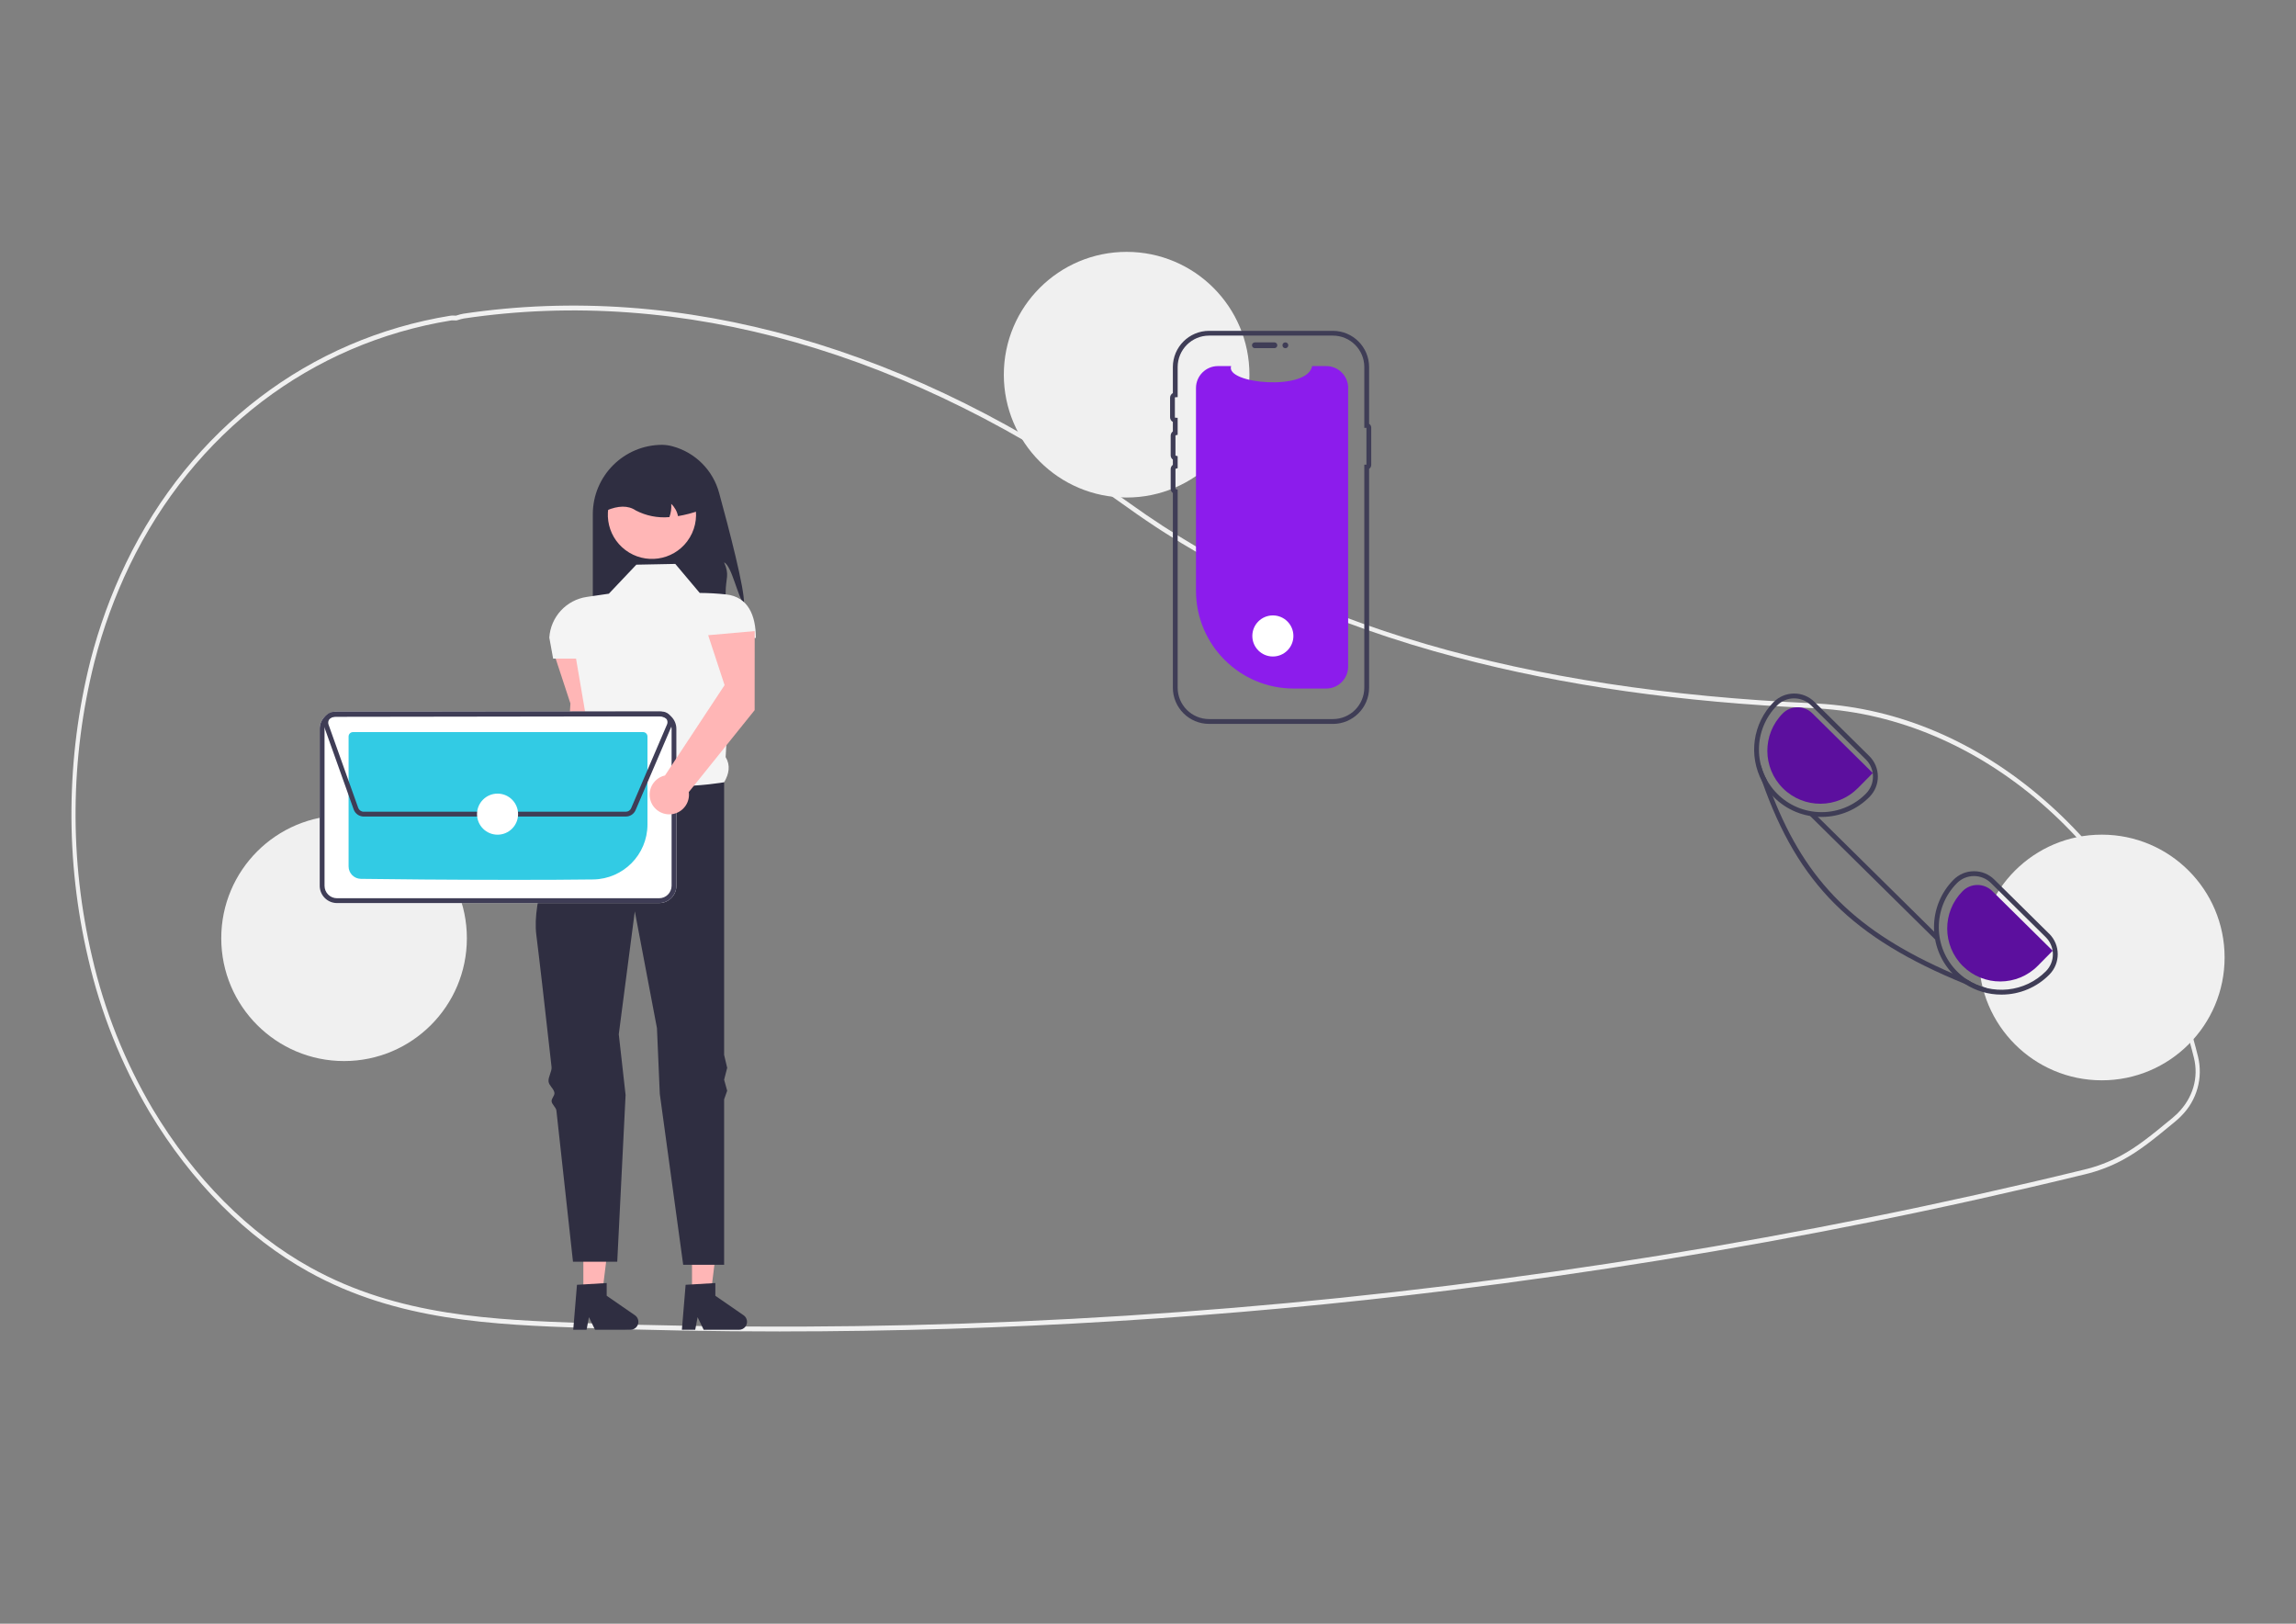 <?xml version="1.0" encoding="UTF-8"?><svg id="Laag_1" xmlns="http://www.w3.org/2000/svg" viewBox="0 0 841.89 595.28"><rect x="0" y="0" width="841.89" height="595.28" fill="#808080" stroke="none"/><defs><style>.cls-1{fill:#f0f0f0;}.cls-2{fill:#f4f4f4;}.cls-3{fill:#fff;}.cls-4{fill:#ffb6b6;}.cls-5{fill:#8c1cec;}.cls-6{fill:#3f3d56;}.cls-7{fill:#5c0f9e;}.cls-8{fill:#32cbe4;}.cls-9{fill:#2f2e41;}</style></defs><path class="cls-1" d="m286.19,488.13c-23.82,0-47.61-.43-71.36-1.28-33.94-1.22-69.03-2.48-101.65-20.57-22.82-12.65-43.03-32.96-58.44-58.72-10.3-17.46-17.86-36.4-22.4-56.16-8.47-35.97-8.18-73.45.84-109.28,3.16-12.29,7.52-24.23,13.01-35.67,23.79-49.26,67.18-82.33,119.04-90.72.43-.06.86-.06,1.29-.03.23.01.47.03.7.02l.31-.1c.78-.27,1.59-.48,2.4-.62,79.99-11.91,164.54,12.19,244.52,69.67,61.84,44.45,143.8,68.39,250.55,73.18l1.52.08c29.72,1.71,58.46,13.96,83.13,35.43,24.35,21.19,42.63,49.47,52.87,81.78,1.26,3.94,2.41,8.04,3.43,12.18,1.93,7.84-.4,16.11-6.13,21.8h0s-.27.28-.27.28c-.64.64-1.31,1.25-2,1.81l-.81.67c-6.82,5.62-12.21,10.06-18.66,13.51-4.3,2.28-8.88,4.01-13.61,5.14-26.01,6.34-52.43,12.22-78.52,17.48-50.67,10.22-102.66,18.64-154.56,25.05-81.35,10.03-163.24,15.06-245.2,15.06ZM165.91,117.45c-.16,0-.32,0-.48.03-51.38,8.32-94.35,41.06-117.91,89.83-5.44,11.32-9.76,23.15-12.89,35.32-8.94,35.52-9.23,72.66-.83,108.31,4.5,19.57,11.98,38.33,22.18,55.62,15.26,25.51,35.27,45.61,57.85,58.13,32.33,17.93,67.26,19.18,101.04,20.4,105.65,3.77,211.43-.83,316.36-13.77,51.86-6.4,103.82-14.82,154.45-25.03,26.07-5.25,52.47-11.13,78.47-17.47,4.62-1.1,9.09-2.78,13.29-5.01,6.32-3.38,11.66-7.78,18.41-13.34l.81-.67c.59-.49,1.17-1.01,1.73-1.55l.16-.17c5.55-5.6,7.71-12.98,5.92-20.26h0c-1.01-4.1-2.15-8.16-3.39-12.06-20.92-65.99-75.02-112.63-134.64-116.05l-1.51-.08c-48.76-2.19-91.44-8.25-130.45-18.53-46.57-12.27-87.23-30.75-120.85-54.92-79.67-57.27-163.88-81.27-243.51-69.42-.74.13-1.48.32-2.19.57l-.55.15c-.31.01-.63.01-.94-.01-.18,0-.36-.02-.54-.02h0Z"/><path class="cls-9" d="m272.79,221.29c-2.21-2.12-4.46-13.92-7.28-15.11,2.1,4.65.58,5.88.57,10.99.03,2.9-.31,5.79-1.01,8.6h-47.7v-37.22c0-14.07,11.4-25.47,25.47-25.47h0c1.28.02,2.54.21,3.78.55,8.34,2.25,14.85,8.78,17.08,17.13,3.64,13.29,9.42,35.41,9.09,40.53Z"/><path class="cls-4" d="m220.18,267.09l.02-29.01-17.06,1.52,6.02,18.3-2.82,46c-3.89.87-6.33,4.73-5.46,8.62s4.73,6.33,8.62,5.46c3.65-.82,6.07-4.29,5.57-8l5.1-42.89Z"/><polygon class="cls-4" points="253.74 474.42 260.63 474.42 263.91 447.85 253.74 447.85 253.74 474.42"/><path class="cls-9" d="m251.41,471.03l10.89-.65v4.67l10.36,7.15c1.32.91,1.66,2.73.74,4.06-.54.79-1.44,1.26-2.4,1.26h-12.97l-2.24-4.62-.87,4.62h-4.89l1.37-16.48Z"/><polygon class="cls-4" points="213.9 474.42 220.79 474.42 224.07 447.85 213.9 447.85 213.9 474.42"/><path class="cls-9" d="m211.57,471.03l10.89-.65v4.67l10.36,7.15c1.32.91,1.66,2.73.74,4.06-.54.79-1.44,1.26-2.4,1.26h-12.97l-2.24-4.62-.87,4.62h-4.89l1.37-16.48Z"/><path class="cls-2" d="m247.6,206.74l-14.27.28-10.08,10.64-8.08,1.18c-7.53,1.1-13.26,7.32-13.75,14.92h0l1.4,7.69h8.4l4.86,28.52c-1.89,4.81-2.02,8.61,1.86,10.1l12.04,22.67,35.55-15.95c1.8-3.1,2.38-6.21.54-9.24l2.54-43.66h8.54c0-8.17-2.76-15.05-10.88-15.96-3.22-.35-6.46-.53-9.7-.55l-8.96-10.64Z"/><path class="cls-9" d="m265.52,286.79s-34.71,6.16-47.58-6.72c0,0-1.31,2.22-3.28,5.9-.57,1.06-1.66,1.78-2.32,3.06-.6,1.17-2.14,2.6-2.8,3.92-.53,1.06.32,2.45-.23,3.6-6.59,13.83-14.3,33.34-12.65,46.22,1.06,8.31,3.26,27.64,5.58,48.4.18,1.62-1.29,3.71-1.1,5.34.17,1.54,1.99,2.63,2.16,4.18.11,1.03-1.16,2.07-1.04,3.1.12,1.12,1.63,2.23,1.76,3.35,3.17,28.67,6.08,55.43,6.08,55.43h16.23l3.06-61.12-2.5-22.28,5.88-45.06,8.12,42.82,1.04,24.1,8.58,62.66h15.01v-60.66l1.12-3.15-1.12-4.04,1.12-4.35-1.12-4.74v-99.93Z"/><path class="cls-4" d="m251.99,198.46c-5.37,7.14-15.52,8.57-22.66,3.2-7.14-5.37-8.57-15.52-3.2-22.66,5.37-7.14,15.52-8.57,22.66-3.2,3,2.26,5.12,5.49,6,9.14.05.19.09.39.12.59.92,4.53-.15,9.24-2.93,12.93Z"/><path class="cls-9" d="m248.61,189.23c-.34-1.72-1.21-3.3-2.49-4.51.13,1.65-.1,3.31-.67,4.86-4.26.38-8.53-.47-12.32-2.44-2.85-1.94-6.49-1.77-10.72,0,0-8.66,7.01-15.67,15.67-15.67h2.8c8.66,0,15.67,7.02,15.67,15.67-2.58.93-5.24,1.62-7.95,2.08Z"/><circle class="cls-1" cx="126.16" cy="343.97" r="45.03"/><circle class="cls-1" cx="413.11" cy="137.37" r="45.03"/><circle class="cls-1" cx="770.68" cy="351.03" r="45.03"/><path class="cls-5" d="m494.33,142.28v102.1c0,4.41-3.55,8.01-7.97,8.05-.03,0-.06,0-.09,0h-11.88c-19.8,0-35.85-16.05-35.85-35.85h0v-74.31c0-4.45,3.61-8.06,8.06-8.06h4.82c-2.23,6.51,28.05,9.25,29.71,0h5.16c4.45,0,8.06,3.61,8.06,8.06h0Z"/><path class="cls-6" d="m459.07,126.59c0-.58.47-1.05,1.06-1.06h7.18c.58,0,1.05.48,1.05,1.06,0,.58-.47,1.05-1.05,1.05h-7.18c-.58,0-1.05-.47-1.06-1.06Z"/><path class="cls-6" d="m488.74,265.39h-45.4c-7.33,0-13.28-5.95-13.28-13.28v-71.37c-.51-.36-.81-.95-.8-1.57v-7.18c0-.62.3-1.21.8-1.57v-1.93c-.51-.36-.81-.95-.8-1.57v-7.18c0-.62.3-1.21.8-1.57v-3.48c-.63-.34-1.02-.99-1.02-1.7v-7.18c0-.71.39-1.37,1.02-1.7v-9.54c0-7.33,5.95-13.28,13.28-13.28h45.4c7.33,0,13.28,5.95,13.28,13.28v20.8c.49.3.78.84.78,1.41v13.69c0,.57-.3,1.11-.78,1.41v80.24c0,7.33-5.95,13.28-13.28,13.28Zm-45.4-142.35c-6.36,0-11.51,5.16-11.52,11.52v11.04l-.85.03c-.09,0-.16.08-.17.17v7.18c0,.09.07.17.17.17l.85.03v6.22l-.67.17c-.08.02-.13.09-.13.16v7.18c0,.08.06.15.13.16l.67.17v4.41l-.67.17c-.08.02-.13.09-.13.16v7.18c0,.08.06.15.13.17l.67.17v72.61c0,6.36,5.16,11.51,11.52,11.52h45.4c6.36,0,11.51-5.16,11.52-11.52v-81.75h.78v-13.49h-.78v-22.31c0-6.36-5.16-11.51-11.52-11.52h-45.4Z"/><circle class="cls-6" cx="471.31" cy="126.59" r="1.06"/><path class="cls-3" d="m241.68,331.08h-118.12c-3.49,0-6.32-2.84-6.33-6.33v-57.56c0-3.49,2.84-6.32,6.33-6.33h118.12c3.49,0,6.32,2.84,6.33,6.33v57.56c0,3.49-2.84,6.32-6.33,6.33Z"/><path class="cls-6" d="m241.68,331.08h-118.12c-3.49,0-6.32-2.84-6.33-6.33v-57.56c0-3.49,2.84-6.32,6.33-6.33h118.12c3.49,0,6.32,2.84,6.33,6.33v57.56c0,3.49-2.84,6.32-6.33,6.33Zm-118.12-68.45c-2.52,0-4.56,2.05-4.56,4.57v57.55c0,2.52,2.05,4.56,4.57,4.56h118.12c2.52,0,4.56-2.05,4.57-4.57v-57.55c0-2.52-2.05-4.56-4.57-4.56h-118.12Z"/><path class="cls-8" d="m188.95,322.57c-23.3,0-47.59-.22-56.65-.37-2.48-.05-4.47-2.07-4.48-4.55v-47.64c0-.89.72-1.61,1.61-1.61h106.37c.89,0,1.61.72,1.61,1.61v32.32c-.04,10.98-8.85,19.9-19.83,20.09-8.45.11-18.45.15-28.64.15Z"/><path class="cls-6" d="m229.48,299.36h-96.11c-1.65,0-3.12-1.04-3.68-2.59l-10.88-30.52c-.72-2.03.34-4.27,2.37-4.99.42-.15.86-.23,1.3-.23l120.14-.17c2.16,0,3.91,1.74,3.91,3.9,0,.23-.02.46-.06.69l.09.04-.34.8h0s-13.15,30.69-13.15,30.69c-.61,1.44-2.02,2.37-3.58,2.37Zm13.15-36.73l-120.14.17c-1.18,0-2.14.96-2.14,2.14,0,.24.04.48.12.71l10.88,30.52c.31.85,1.11,1.42,2.01,1.42h96.11c.85,0,1.63-.51,1.96-1.3l13.15-30.69.65.28-.65-.28c.47-1.09-.04-2.34-1.12-2.81-.27-.11-.55-.17-.84-.17Z"/><circle class="cls-3" cx="182.44" cy="298.48" r="7.53"/><circle class="cls-3" cx="466.73" cy="233.15" r="7.53"/><path class="cls-6" d="m751.37,342.31l-20.1-19.85c-1.98-1.97-4.65-3.07-7.44-3.05h-.07c-2.81,0-5.5,1.14-7.47,3.14-9.34,9.45-9.53,24.6-.43,34.29.21.23.43.45.65.67,1.22,1.22,2.57,2.3,4.03,3.22,3.97,2.57,8.61,3.93,13.34,3.91h.15c6.56-.02,12.84-2.67,17.44-7.35,4.11-4.17,4.07-10.87-.09-14.99h0Zm-1.17,13.75c-7.69,7.75-19.77,9.03-28.92,3.07-1.27-.84-2.46-1.8-3.54-2.87-9.02-8.91-9.11-23.44-.2-32.46,1.64-1.67,3.89-2.62,6.23-2.62h.05c2.32,0,4.55.91,6.2,2.54l20.1,19.86c3.47,3.43,3.5,9.01.08,12.48h0Z"/><path class="cls-6" d="m685.41,277.17l-20.1-19.86c-1.98-1.96-4.66-3.06-7.44-3.05h-.06c-2.81.01-5.51,1.15-7.48,3.15-7.63,7.75-9.32,19.56-4.17,29.14h0c1.04,1.92,2.32,3.68,3.82,5.24.17.19.36.39.56.58,4.62,4.58,10.86,7.15,17.37,7.13h.16c6.56-.03,12.84-2.68,17.44-7.35,4.11-4.16,4.07-10.87-.1-14.98,0,0,0,0,0,0h0Zm-1.17,13.75c-4.27,4.34-10.09,6.8-16.18,6.82h-.15c-12.68,0-22.95-10.29-22.95-22.96,0-6.04,2.38-11.83,6.62-16.12,3.43-3.47,9.01-3.5,12.48-.08l20.1,19.85c3.46,3.43,3.49,9.02.07,12.49Z"/><path class="cls-7" d="m752.66,348.55l-22.16-21.89c-3.03-2.98-7.9-2.95-10.88.07-7.55,7.62-7.49,19.92.14,27.47,7.62,7.55,19.92,7.49,27.47-.14.01-.01.02-.02.03-.03l5.41-5.48Z"/><path class="cls-7" d="m686.7,283.4l-22.16-21.89c-3.03-2.98-7.9-2.95-10.88.07-7.54,7.63-7.48,19.93.15,27.47,7.63,7.54,19.93,7.48,27.47-.15,0,0,.01-.01.02-.02l5.41-5.48Z"/><path class="cls-6" d="m728.3,362.18l-.53,1.39c-2.49-.94-4.9-1.89-7.24-2.84-41.39-16.89-61.15-36.66-74.37-74.18h0c-.63-1.77-1.24-3.58-1.83-5.43l1.39-.45c.47,1.78,1.15,3.49,2.03,5.1.72,2.06,1.47,4.06,2.23,6.01,12.42,31.67,30.74,49.77,65.86,65.05,1.77.77,3.58,1.53,5.43,2.29,2.15,1.4,4.53,2.44,7.02,3.05Z"/><rect class="cls-6" x="686.36" y="288.94" width="1.77" height="64.45" transform="translate(-24.19 584.44) rotate(-45.36)"/><path class="cls-4" d="m276.71,260.37l.02-29.01-17.06,1.52,6.02,18.3-21.85,33.12c-3.89.87-6.33,4.73-5.46,8.62.87,3.89,4.73,6.33,8.62,5.46,3.65-.82,6.07-4.29,5.57-8l24.13-30.01Z"/></svg>